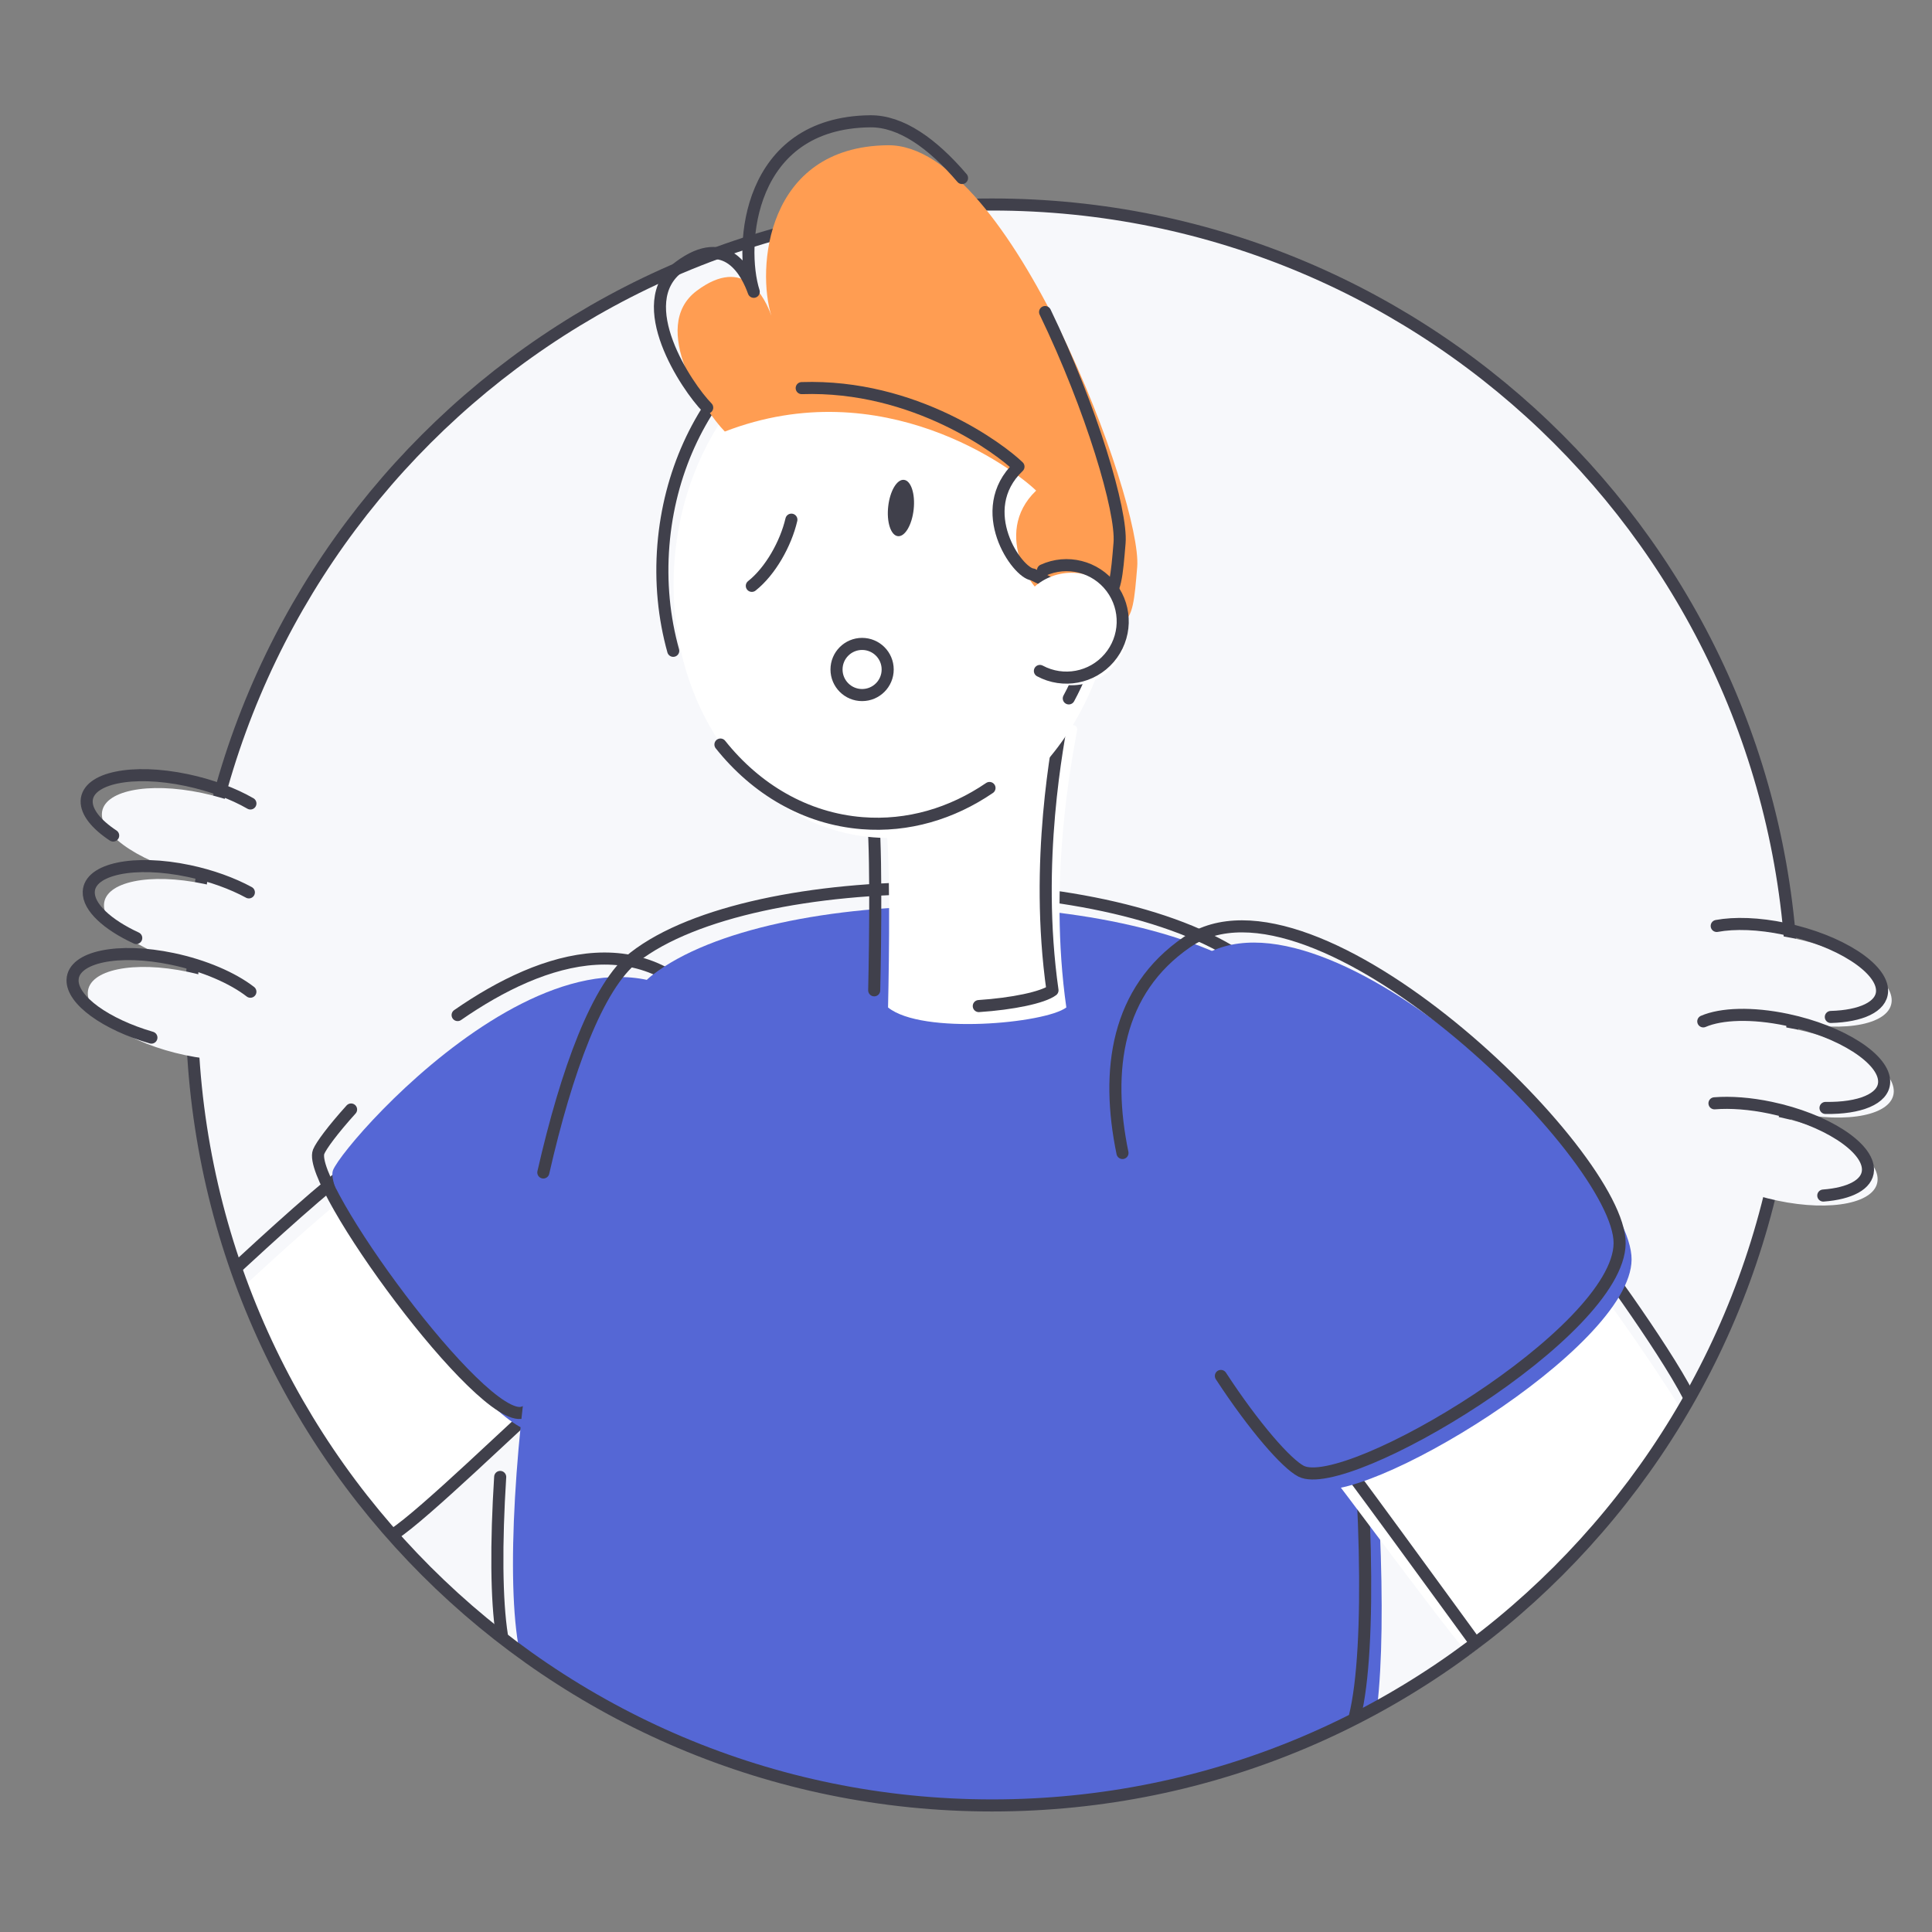 <?xml version="1.0" encoding="UTF-8"?>
<svg width="160px" height="160px" viewBox="0 0 160 160" version="1.1" xmlns="http://www.w3.org/2000/svg" xmlns:xlink="http://www.w3.org/1999/xlink">
    <rect x="0" y="0" width="160" height="160" fill="#808080" stroke="none"/>
    <title>FC65F820-036C-4525-BAA1-F4E2539715C8</title>
    <g id="Test" stroke="none" stroke-width="1" fill="none" fill-rule="evenodd">
        <g id="test-no-collection" transform="translate(-1245, -304)">
            <g id="illustration/Why" transform="translate(1245, 304)">
                <g id="drawkit-grape-pack-illustration-7" transform="translate(6, 10)">
                    <path d="M9.875,73.228 C9.875,36.616 39.555,6.936 76.167,6.936 C112.779,6.936 142.459,36.615 142.459,73.228 C142.459,109.84 112.779,139.519 76.167,139.519 C39.555,139.519 9.875,109.839 9.875,73.228 Z" id="Path" fill="#F7F8FB"></path>
                    <path d="M14.274,96.45 C16.139,94.727 22.684,88.72 24.039,88.108 C25.394,87.495 41.104,105.021 39.552,106.275 C38,107.529 29.788,115.092 26.7,117.015 C20.531,110.3 16.242,102.59 14.274,96.45 Z" id="Path" fill="#FFFFFF"></path>
                    <path d="M13.646,94.925 C15.511,93.203 21.825,87.379 23.181,86.767 C24.538,86.155 40.361,104.977 38.809,106.231 C37.258,107.484 29.022,115.523 26.588,117.064" id="Path" stroke="#40404B" stroke-linecap="round" stroke-linejoin="round"></path>
                    <path d="M54.971,76.654 C63.973,90.345 41.864,107.527 38.48,108.514 C35.096,109.501 20.525,89.539 21.58,86.91 C22.636,84.281 44.1,60.12 54.971,76.654 Z" id="Path" fill="#5567D5"></path>
                    <path d="M31.898,74.063 C39.046,69.105 47.942,66.244 53.781,75.124 C62.783,88.815 40.675,105.997 37.291,106.984 C33.907,107.971 19.336,88.007 20.391,85.38 C20.596,84.872 21.565,83.555 23.075,81.884" id="Path" stroke="#40404B" stroke-linecap="round" stroke-linejoin="round"></path>
                    <path d="M73.058,65.042 C62.919,64.981 52.942,66.932 48.024,70.752 C40.039,76.957 34.728,115.312 37.018,126.726 C47.988,134.767 61.52,139.518 76.163,139.518 C87.723,139.518 98.589,136.555 108.051,131.354 C109.726,117.102 105.598,76.359 99.068,71.403 C93.5,67.176 83.198,65.102 73.058,65.042 Z" id="Path" fill="#5567D5"></path>
                    <path d="M38.996,87.1 C40.918,78.666 43.49,71.632 46.537,69.265 C56.372,61.624 86.445,61.462 97.58,69.915 C104.508,75.175 109.04,120.795 106.196,132.174" id="Path" stroke="#40404B" stroke-linecap="round" stroke-linejoin="round"></path>
                    <path d="M35.565,125.428 C35.105,122.524 35.077,117.815 35.423,112.314" id="Path" stroke="#40404B" stroke-linecap="round" stroke-linejoin="round"></path>
                    <path d="M115.668,127.055 C114.255,125.642 104.517,112.361 103.42,111.11 C102.323,109.86 123.143,92.595 124.423,94.105 C125.704,95.615 130.838,102.799 133.231,106.749 C131.308,110.216 120.671,123.64 115.668,127.055 Z" id="Path" fill="#FFFFFF"></path>
                    <path d="M116.141,126.003 C114.959,124.392 104.405,109.852 103.307,108.602 C102.21,107.351 123.031,90.087 124.311,91.596 C125.592,93.106 131.724,101.499 133.837,105.606" id="Path" stroke="#40404B" stroke-linecap="round" stroke-linejoin="round"></path>
                    <path d="M93.295,69.363 C103.808,62.149 129.184,86.925 129.121,94.311 C129.057,101.697 106.495,115.117 102.737,113.179 C98.595,111.045 77.162,80.426 93.295,69.363 Z" id="Path" fill="#5567D5"></path>
                    <path d="M86.959,85.487 C85.542,78.619 86.452,72.032 92.305,68.018 C102.82,60.806 128.194,85.582 128.13,92.969 C128.066,100.357 105.505,113.775 101.747,111.837 C100.544,111.217 97.884,108.196 95.109,103.95" id="Path" stroke="#40404B" stroke-linecap="round" stroke-linejoin="round"></path>
                    <path d="M9.875,73.228 C9.875,36.616 39.555,6.936 76.167,6.936 C112.779,6.936 142.459,36.615 142.459,73.228 C142.459,109.84 112.779,139.519 76.167,139.519 C39.555,139.519 9.875,109.839 9.875,73.228 Z" id="Path" stroke="#40404B" stroke-linecap="round" stroke-linejoin="round"></path>
                    <path d="M133.15,84.261 C133.216,82.356 136.927,81.584 141.441,82.535 C145.954,83.486 149.56,85.801 149.495,87.705 C149.43,89.609 145.718,90.382 141.205,89.431 C136.691,88.479 133.084,86.165 133.15,84.261 Z" id="Path" fill="#F7F8FB"></path>
                    <path d="M134.489,76.975 C134.554,75.071 138.266,74.298 142.779,75.249 C147.292,76.201 150.899,78.515 150.834,80.419 C150.769,82.324 147.057,83.097 142.543,82.146 C138.03,81.194 134.426,78.88 134.489,76.975 Z" id="Path" fill="#F7F8FB"></path>
                    <path d="M134.316,69.446 C134.381,67.542 138.093,66.769 142.607,67.72 C147.12,68.671 150.726,70.986 150.661,72.89 C150.596,74.794 146.884,75.567 142.37,74.616 C137.857,73.665 134.251,71.35 134.316,69.446 Z" id="Path" fill="#F7F8FB"></path>
                    <path d="M136.171,66.683 C137.654,66.409 139.64,66.468 141.811,66.925 C146.324,67.876 149.93,70.191 149.865,72.095 C149.821,73.381 148.115,74.151 145.621,74.221" id="Path" stroke="#40404B" stroke-linecap="round" stroke-linejoin="round"></path>
                    <path d="M135.059,74.586 C136.546,73.942 139.102,73.847 141.984,74.454 C146.497,75.405 150.103,77.72 150.038,79.624 C149.991,81.012 148.006,81.798 145.182,81.755" id="Path" stroke="#40404B" stroke-linecap="round" stroke-linejoin="round"></path>
                    <path d="M135.986,81.371 C137.316,81.265 138.921,81.377 140.643,81.74 C145.157,82.691 148.763,85.005 148.698,86.91 C148.657,88.1 147.192,88.847 144.997,89.01" id="Path" stroke="#40404B" stroke-linecap="round" stroke-linejoin="round"></path>
                    <path d="M1.271,72.21 C1.336,70.306 5.048,69.534 9.562,70.485 C14.075,71.436 17.681,73.75 17.616,75.655 C17.551,77.559 13.839,78.332 9.325,77.38 C4.811,76.429 1.206,74.114 1.271,72.21 Z" id="Path" fill="#F7F8FB"></path>
                    <path d="M2.611,64.925 C2.676,63.021 6.388,62.248 10.902,63.199 C15.415,64.15 19.021,66.465 18.956,68.371 C18.891,70.276 15.179,71.047 10.666,70.096 C6.152,69.145 2.546,66.829 2.611,64.925 Z" id="Path" fill="#F7F8FB"></path>
                    <path d="M2.438,57.396 C2.503,55.491 6.215,54.719 10.729,55.67 C15.242,56.621 18.848,58.936 18.783,60.84 C18.718,62.744 15.006,63.517 10.493,62.566 C5.979,61.614 2.373,59.299 2.438,57.396 Z" id="Path" fill="#F7F8FB"></path>
                    <path d="M3.372,59.196 C1.983,58.28 1.145,57.255 1.177,56.329 C1.242,54.424 4.954,53.652 9.467,54.603 C11.489,55.028 13.329,55.729 14.738,56.54" id="Path" stroke="#40404B" stroke-linecap="round" stroke-linejoin="round"></path>
                    <path d="M5.283,67.682 C2.889,66.574 1.306,65.125 1.35,63.858 C1.415,61.954 5.127,61.181 9.64,62.132 C11.521,62.528 13.244,63.161 14.61,63.903" id="Path" stroke="#40404B" stroke-linecap="round" stroke-linejoin="round"></path>
                    <path d="M6.539,75.931 C2.766,74.832 -0.048,72.827 0.01,71.143 C0.075,69.239 3.787,68.466 8.3,69.417 C10.94,69.973 13.27,70.996 14.736,72.13" id="Path" stroke="#40404B" stroke-linecap="round" stroke-linejoin="round"></path>
                    <path d="M83.202,50.475 C82.772,52.92 80.792,62.763 82.309,73.433 C80.559,74.756 70.351,75.712 67.544,73.433 C67.643,69.105 67.742,60.451 67.346,58.238 C66.95,56.024 83.632,48.031 83.202,50.475 Z" id="Path" fill="#FFFFFF"></path>
                    <path d="M66.398,72.014 C66.496,67.686 66.596,59.031 66.199,56.818 C65.803,54.605 82.484,46.612 82.055,49.055 C81.626,51.499 79.646,61.344 81.163,72.014 C80.371,72.611 77.846,73.135 75.059,73.318" id="Path" stroke="#40404B" stroke-linecap="round" stroke-linejoin="round"></path>
                    <path d="M49.868,36.31 C50.84,24.393 59.784,15.384 69.844,16.187 C79.905,16.991 87.275,27.303 86.303,39.221 C85.331,51.138 76.387,60.149 66.326,59.346 C56.265,58.543 48.896,48.228 49.868,36.31 Z" id="Path" fill="#FFFFFF"></path>
                    <path d="M75.946,55.257 C72.835,57.379 69.196,58.474 65.398,58.171 C60.712,57.797 56.609,55.36 53.664,51.66" id="Path" stroke="#40404B" stroke-linecap="round" stroke-linejoin="round"></path>
                    <path d="M49.754,43.898 C48.994,41.175 48.69,38.209 48.94,35.137 C49.912,23.22 58.856,14.211 68.917,15.015 C78.978,15.818 86.347,26.131 85.375,38.048 C85.082,41.639 84.066,44.965 82.513,47.839" id="Path" stroke="#40404B" stroke-linecap="round" stroke-linejoin="round"></path>
                    <path d="M67.556,31.958 C67.695,30.67 68.28,29.676 68.863,29.739 C69.446,29.802 69.806,30.898 69.666,32.185 C69.527,33.473 68.942,34.467 68.359,34.403 C67.776,34.34 67.416,33.245 67.556,31.958 Z" id="Path" fill="#40404B"></path>
                    <path d="M59.539,33.037 C59.076,35.031 57.794,37.309 56.263,38.518" id="Path" stroke="#40404B" stroke-linecap="round" stroke-linejoin="round"></path>
                    <path d="M63.277,45.444 C63.277,44.274 64.226,43.326 65.395,43.326 C66.565,43.326 67.514,44.274 67.514,45.444 C67.514,46.614 66.565,47.562 65.395,47.562 C64.226,47.562 63.277,46.614 63.277,45.444 L63.277,45.444 Z" id="Path" stroke="#40404B" stroke-linecap="round" stroke-linejoin="round"></path>
                    <path d="M80.991,39.561 C79.712,39.469 76.041,34.231 79.807,30.63 C77.959,28.83 67.088,20.693 54.028,25.739 C52.331,24.014 47.7,17.076 51.698,14.084 C55.695,11.093 57.365,14.71 57.883,16.148 C56.675,12.352 57.355,2.141 67.522,2.028 C77.689,1.916 88.62,31.621 88.178,36.951 C87.736,42.282 87.714,43.002 80.991,39.561 Z" id="Path" fill="#FF9D52"></path>
                    <path d="M80.55,15.842 C84.396,23.815 86.934,32.345 86.717,34.968 C86.274,40.299 86.253,41.019 79.53,37.577 C78.251,37.486 74.579,32.248 78.346,28.647 C76.884,27.223 69.771,21.829 60.394,22.142" id="Path" stroke="#40404B" stroke-linecap="round" stroke-linejoin="round"></path>
                    <path d="M52.567,23.757 C50.87,22.031 46.238,15.093 50.236,12.102 C54.234,9.11 55.906,12.727 56.422,14.166 C55.214,10.369 55.894,0.159 66.061,0.045 C68.612,0.017 71.214,1.869 73.671,4.742" id="Path" stroke="#40404B" stroke-linecap="round" stroke-linejoin="round"></path>
                    <path d="M78.087,42.091 C78.087,39.519 80.172,37.434 82.744,37.434 C85.316,37.434 87.402,39.519 87.402,42.091 C87.402,44.663 85.316,46.749 82.744,46.749 C80.172,46.749 78.087,44.663 78.087,42.091 Z" id="Path" fill="#FFFFFF"></path>
                    <path d="M80.376,37.229 C82.363,36.315 84.72,36.907 86.038,38.653 C87.357,40.399 87.283,42.828 85.86,44.49 C84.437,46.152 82.049,46.599 80.12,45.565" id="Path" stroke="#40404B" stroke-linecap="round" stroke-linejoin="round"></path>
                </g>
            </g>
        </g>
    </g>
</svg>
